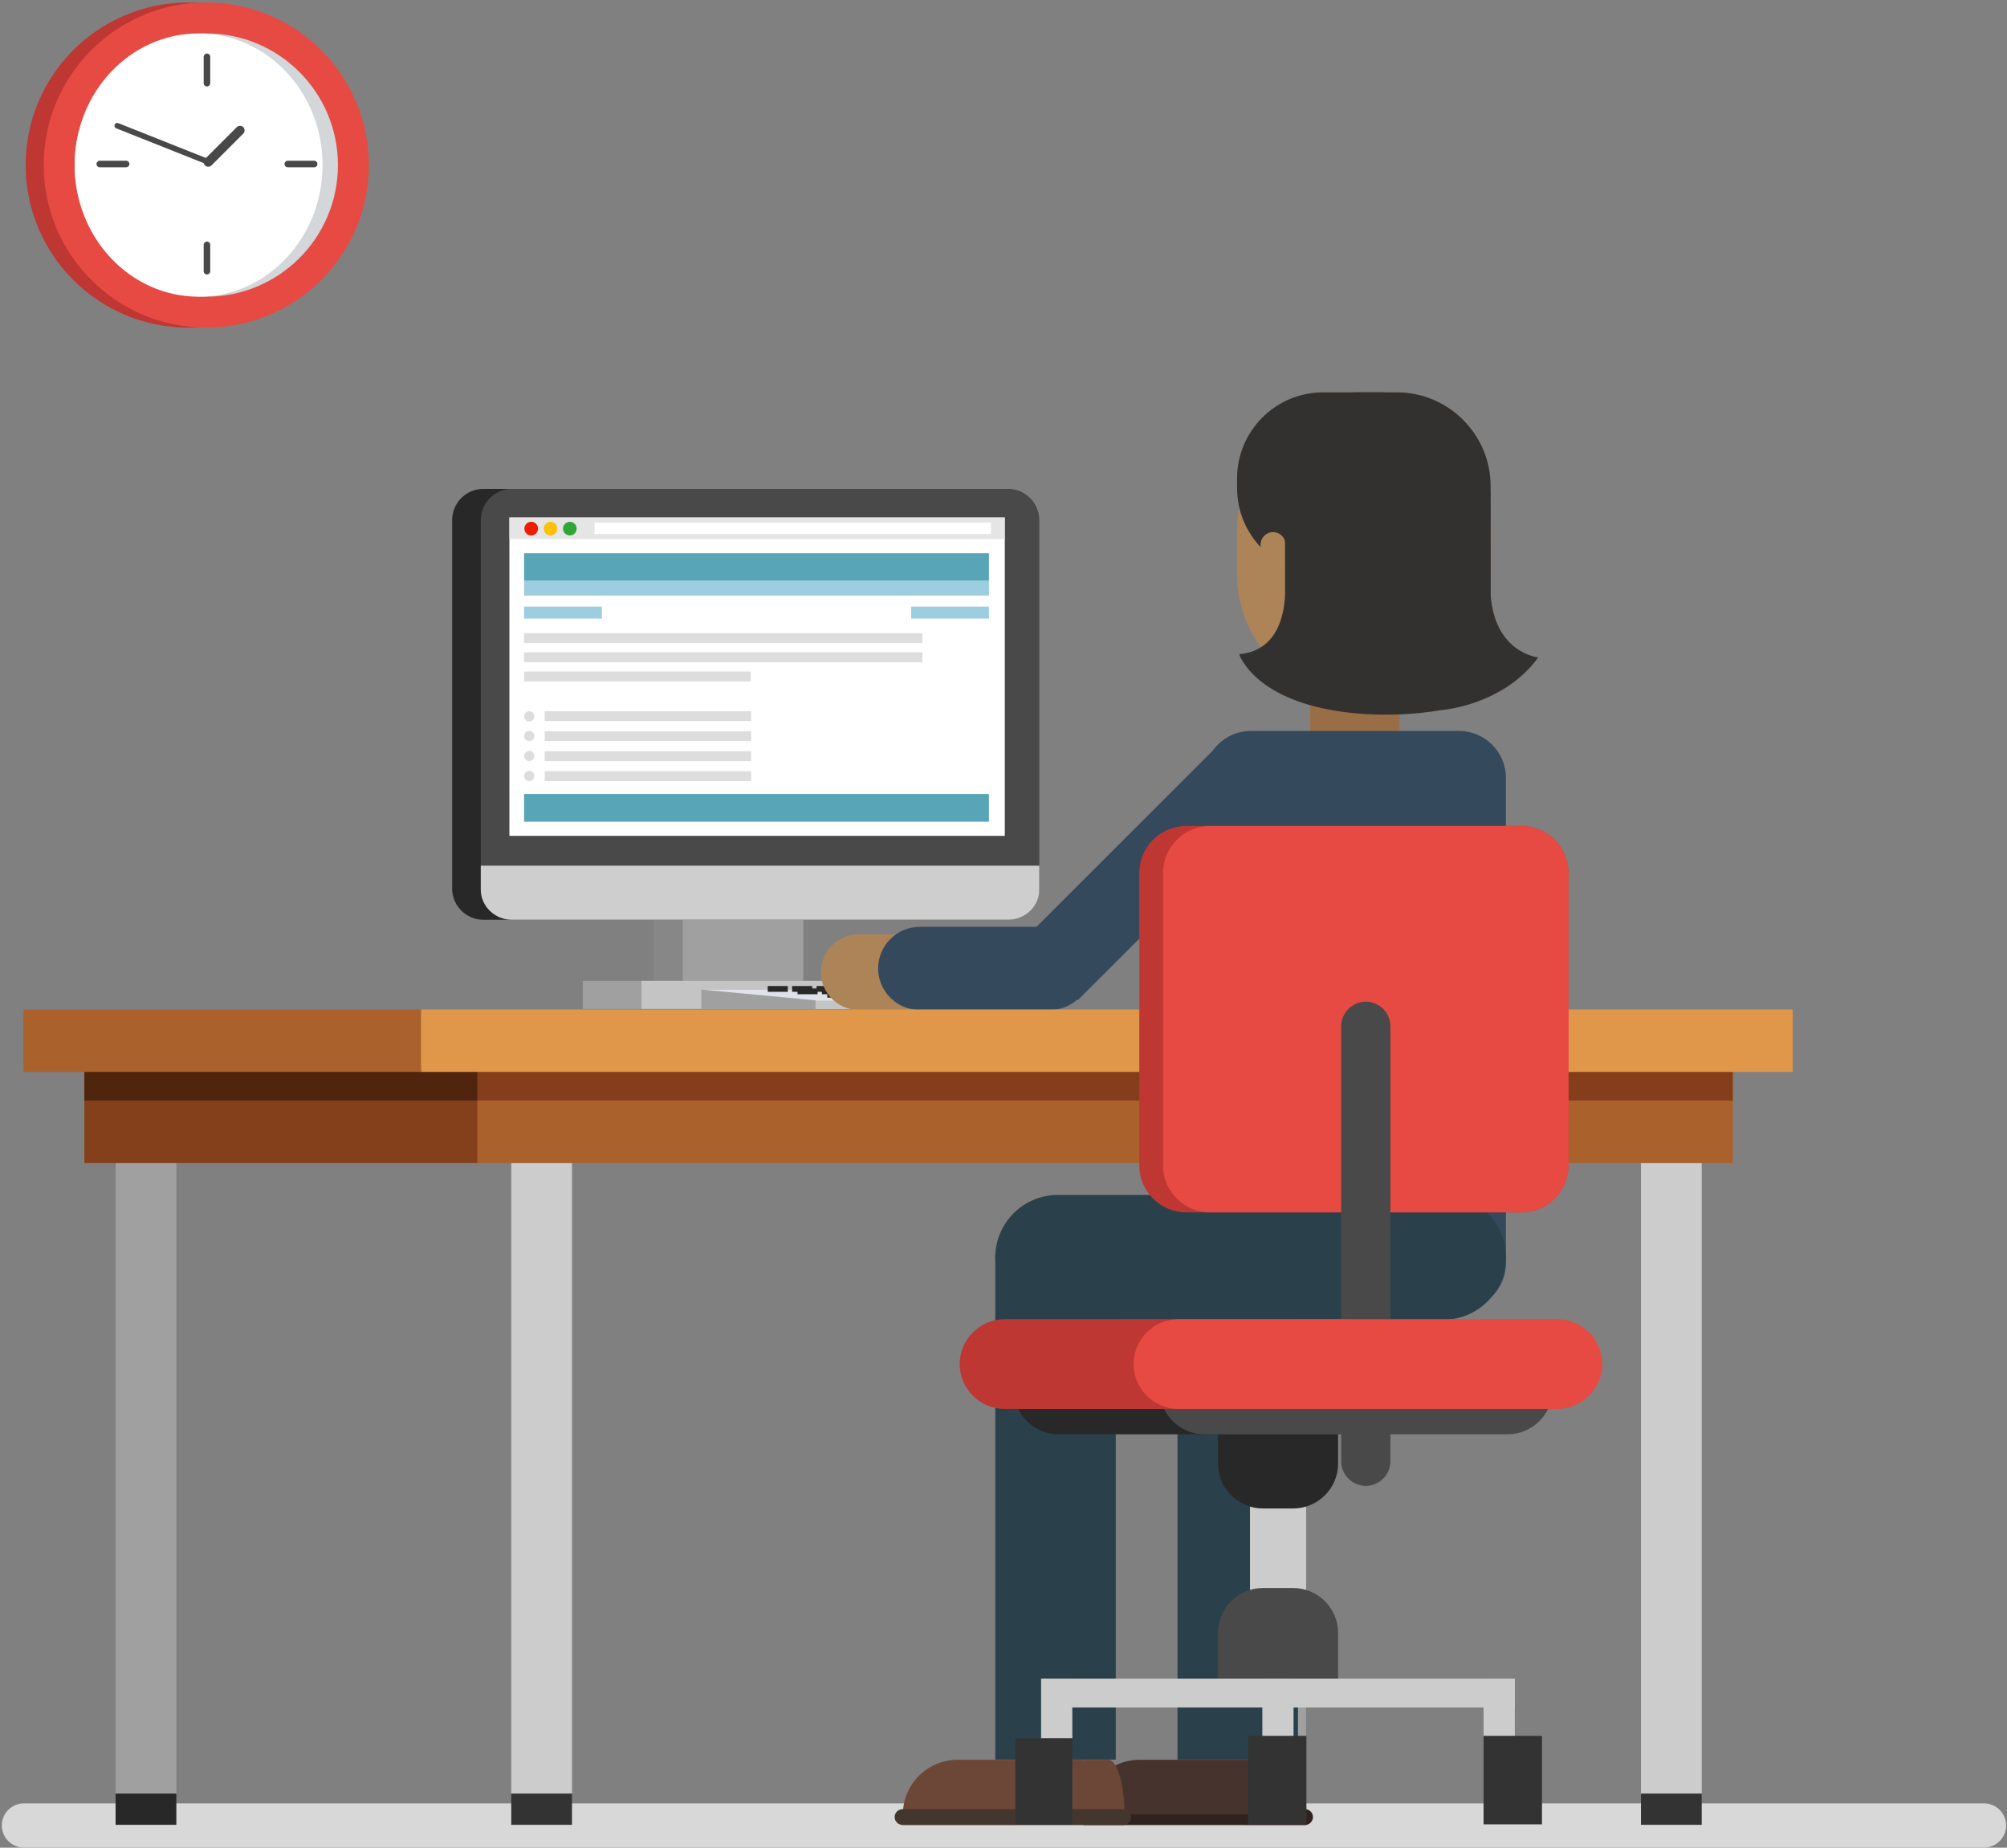<?xml version="1.0" encoding="UTF-8"?>
<svg width="378px" height="348px" viewBox="0 0 378 348" version="1.1" xmlns="http://www.w3.org/2000/svg" xmlns:xlink="http://www.w3.org/1999/xlink">
    <rect x="0" y="0" width="378" height="348" fill="#808080" stroke="none"/>
    <!-- Generator: Sketch 54.1 (76490) - https://sketchapp.com -->
    <title>Group 110</title>
    <desc>Created with Sketch.</desc>
    <g id="-----Product-Pages***" stroke="none" stroke-width="1" fill="none" fill-rule="evenodd">
        <g id="Group-110">
            <polygon id="Fill-4" fill="#996E47" points="246.761 145.024 263.603 145.024 263.603 125.904 246.761 125.904"></polygon>
            <polygon id="Fill-5" fill="#A0A0A0" points="128.575 184.882 151.289 184.882 151.289 173.152 128.575 173.152"></polygon>
            <polygon id="Fill-6" fill="#878787" points="123.15 184.882 128.527 184.882 128.527 173.152 123.15 173.152"></polygon>
            <polygon id="Fill-7" fill="#C4C4C4" points="120.812 190.03 160.175 190.03 160.175 184.734 120.812 184.734"></polygon>
            <polygon id="Fill-8" fill="#A0A0A0" points="109.781 190.03 120.805 190.03 120.805 184.734 109.781 184.734"></polygon>
            <g id="Group-109" transform="translate(0, 0.419)">
                <path d="M189.419,172.817 L91.038,172.817 C87.803,172.817 85.155,170.168 85.155,166.934 L85.155,97.54 C85.155,94.304 87.803,91.657 91.038,91.657 L189.419,91.657 C192.654,91.657 195.302,94.304 195.302,97.54 L195.302,166.934 C195.302,170.168 192.654,172.817 189.419,172.817" id="Fill-9" fill="#282828"></path>
                <path d="M189.861,172.817 L96.433,172.817 C93.196,172.817 90.55,170.168 90.55,166.934 L90.55,97.54 C90.55,94.304 93.196,91.657 96.433,91.657 L189.861,91.657 C193.097,91.657 195.744,94.304 195.744,97.54 L195.744,166.934 C195.744,170.17 193.097,172.817 189.861,172.817" id="Fill-11" fill="#494949"></path>
                <path d="M195.744,162.621 L195.744,167.138 C195.744,170.262 193.097,172.818 189.861,172.818 L96.433,172.818 C93.196,172.818 90.55,170.262 90.55,167.138 L90.55,162.621 L195.744,162.621 Z" id="Fill-13" fill="#CECECE"></path>
                <polygon id="Fill-15" fill="#FFFFFF" points="95.942 157.009 189.245 157.009 189.245 97.051 95.942 97.051"></polygon>
                <polygon id="Fill-17" fill="#58A5B7" points="98.708 154.344 186.262 154.344 186.262 149.131 98.708 149.131"></polygon>
                <polygon id="Fill-18" fill="#58A5B7" points="98.708 108.996 186.262 108.996 186.262 103.784 98.708 103.784"></polygon>
                <polygon id="Fill-19" fill="#9CCEDF" points="98.708 111.754 186.262 111.754 186.262 108.962 98.708 108.962"></polygon>
                <polygon id="Fill-20" fill="#9CCEDF" points="98.707 116.09 113.364 116.09 113.364 113.833 98.707 113.833"></polygon>
                <polygon id="Fill-21" fill="#DDDDDD" points="102.592 146.7 141.475 146.7 141.475 144.844 102.592 144.844"></polygon>
                <polygon id="Fill-22" fill="#DDDDDD" points="102.592 142.931 141.475 142.931 141.475 141.075 102.592 141.075"></polygon>
                <polygon id="Fill-23" fill="#DDDDDD" points="102.592 139.163 141.475 139.163 141.475 137.307 102.592 137.307"></polygon>
                <polygon id="Fill-24" fill="#DDDDDD" points="102.592 135.393 141.475 135.393 141.475 133.537 102.592 133.537"></polygon>
                <path d="M100.638,134.503 C100.638,135.035 100.205,135.468 99.673,135.468 C99.139,135.468 98.708,135.035 98.708,134.503 C98.708,133.971 99.139,133.538 99.673,133.538 C100.205,133.538 100.638,133.971 100.638,134.503" id="Fill-25" fill="#DDDDDD"></path>
                <path d="M100.638,138.197 C100.638,138.73 100.205,139.162 99.673,139.162 C99.139,139.162 98.708,138.73 98.708,138.197 C98.708,137.665 99.139,137.232 99.673,137.232 C100.205,137.232 100.638,137.665 100.638,138.197" id="Fill-26" fill="#DDDDDD"></path>
                <path d="M100.638,141.966 C100.638,142.498 100.205,142.931 99.673,142.931 C99.139,142.931 98.708,142.498 98.708,141.966 C98.708,141.434 99.139,141.001 99.673,141.001 C100.205,141.001 100.638,141.434 100.638,141.966" id="Fill-27" fill="#DDDDDD"></path>
                <path d="M100.638,145.735 C100.638,146.267 100.205,146.7 99.673,146.7 C99.139,146.7 98.708,146.267 98.708,145.735 C98.708,145.202 99.139,144.77 99.673,144.77 C100.205,144.77 100.638,145.202 100.638,145.735" id="Fill-28" fill="#DDDDDD"></path>
                <polygon id="Fill-29" fill="#DDDDDD" points="98.707 120.686 173.722 120.686 173.722 118.83 98.707 118.83"></polygon>
                <polygon id="Fill-30" fill="#DDDDDD" points="98.707 124.301 173.722 124.301 173.722 122.446 98.707 122.446"></polygon>
                <polygon id="Fill-31" fill="#DDDDDD" points="98.707 127.917 141.389 127.917 141.389 126.061 98.707 126.061"></polygon>
                <polygon id="Fill-32" fill="#E5E5E5" points="95.942 101.104 189.22 101.104 189.22 97.051 95.942 97.051"></polygon>
                <polygon id="Fill-33" fill="#FFFFFF" points="111.983 100.151 186.625 100.151 186.625 98.002 111.983 98.002"></polygon>
                <path d="M101.334,99.145 C101.334,99.854 100.758,100.432 100.047,100.432 C99.337,100.432 98.76,99.854 98.76,99.145 C98.76,98.434 99.337,97.858 100.047,97.858 C100.758,97.858 101.334,98.434 101.334,99.145" id="Fill-34" fill="#EE1C00"></path>
                <path d="M104.972,99.145 C104.972,99.854 104.396,100.432 103.685,100.432 C102.975,100.432 102.399,99.854 102.399,99.145 C102.399,98.434 102.975,97.858 103.685,97.858 C104.396,97.858 104.972,98.434 104.972,99.145" id="Fill-35" fill="#FFC107"></path>
                <path d="M108.61,99.145 C108.61,99.854 108.034,100.432 107.324,100.432 C106.613,100.432 106.037,99.854 106.037,99.145 C106.037,98.434 106.613,97.858 107.324,97.858 C108.034,97.858 108.61,98.434 108.61,99.145" id="Fill-36" fill="#2FA734"></path>
                <polygon id="Fill-37" fill="#9CCEDF" points="171.603 116.09 186.262 116.09 186.262 113.833 171.603 113.833"></polygon>
                <polygon id="Fill-38" fill="#E0E2E9" points="132.15 189.646 175.302 189.646 175.302 186 132.15 186"></polygon>
                <polygon id="Fill-39" fill="#282828" points="144.595 186.383 148.378 186.383 148.378 185.294 144.595 185.294"></polygon>
                <polygon id="Fill-40" fill="#282828" points="149.192 186.383 152.974 186.383 152.974 185.294 149.192 185.294"></polygon>
                <polygon id="Fill-41" fill="#282828" points="153.788 186.383 157.57 186.383 157.57 185.294 153.788 185.294"></polygon>
                <polygon id="Fill-42" fill="#282828" points="150.202 186.843 153.985 186.843 153.985 185.755 150.202 185.755"></polygon>
                <polygon id="Fill-43" fill="#282828" points="154.798 186.843 158.581 186.843 158.581 185.755 154.798 185.755"></polygon>
                <polygon id="Fill-44" fill="#282828" points="155.81 187.486 159.593 187.486 159.593 186.397 155.81 186.397"></polygon>
                <polygon id="Fill-45" fill="#282828" points="160.406 187.486 164.189 187.486 164.189 186.397 160.406 186.397"></polygon>
                <polygon id="Fill-46" fill="#A0A0A0" points="132.098 189.646 153.608 189.646 153.608 187.992 132.098 185.961"></polygon>
                <polygon id="Fill-47" fill="#C4C4C4" points="153.608 189.646 175.302 189.646 175.302 188.05 153.608 188.05"></polygon>
                <path d="M373.669,347.568 L4.51,347.568 C2.217,347.568 0.342,345.693 0.342,343.402 C0.342,341.109 2.217,339.233 4.51,339.233 L373.669,339.233 C375.96,339.233 377.836,341.109 377.836,343.402 C377.836,345.693 375.96,347.568 373.669,347.568" id="Fill-48" fill="#D8D8D8"></path>
                <polygon id="Fill-49" fill="#A0A0A0" points="21.77 337.622 33.212 337.622 33.212 218.632 21.77 218.632"></polygon>
                <polygon id="Fill-50" fill="#282828" points="21.77 343.277 33.212 343.277 33.212 337.394 21.77 337.394"></polygon>
                <polygon id="Fill-51" fill="#CCCCCC" points="96.289 337.622 107.73 337.622 107.73 218.632 96.289 218.632"></polygon>
                <polygon id="Fill-52" fill="#333333" points="96.289 343.277 107.73 343.277 107.73 337.394 96.289 337.394"></polygon>
                <polygon id="Fill-53" fill="#CCCCCC" points="309.056 337.622 320.499 337.622 320.499 218.632 309.056 218.632"></polygon>
                <polygon id="Fill-54" fill="#333333" points="309.056 343.277 320.499 343.277 320.499 337.394 309.056 337.394"></polygon>
                <polygon id="Fill-55" fill="#A0A0A0" points="234.539 337.622 245.98 337.622 245.98 218.632 234.539 218.632"></polygon>
                <polygon id="Fill-56" fill="#282828" points="234.539 343.277 245.98 343.277 245.98 337.394 234.539 337.394"></polygon>
                <path d="M245.807,343.295 L204.236,343.295 C203.418,343.295 202.755,342.632 202.755,341.813 C202.755,340.996 203.418,340.332 204.236,340.332 L245.807,340.332 C246.626,340.332 247.289,340.996 247.289,341.813 C247.289,342.632 246.626,343.295 245.807,343.295" id="Fill-57" fill="#30221E"></path>
                <path d="M243.011,331.031 L238.876,331.031 C238.763,331.031 238.651,331.057 238.541,331.1 C238.397,331.057 238.238,331.031 238.053,331.031 L214.6,331.031 C208.936,331.031 204.305,335.664 204.305,341.326 L235.847,341.326 L238.932,341.326 L246.042,341.326 C246.042,335.664 244.677,331.031 243.011,331.031" id="Fill-58" fill="#46332D"></path>
                <polygon id="Fill-59" fill="#30221E" points="204.043 343.296 246.101 343.296 246.101 341.385 204.043 341.385"></polygon>
                <path d="M187.663,189.8 L161.728,189.8 C157.81,189.8 154.604,186.594 154.604,182.676 C154.604,178.758 157.81,175.551 161.728,175.551 L187.663,175.551 C191.581,175.551 194.788,178.758 194.788,182.676 C194.788,186.594 191.581,189.8 187.663,189.8" id="Fill-60" fill="#AC8457"></path>
                <path d="M274.798,246.336 L235.593,246.336 C230.739,246.336 226.768,242.365 226.768,237.512 L226.768,146.075 C226.768,141.222 230.739,137.251 235.593,137.251 L274.798,137.251 C279.653,137.251 283.623,141.222 283.623,146.075 L283.623,237.512 C283.623,242.365 279.653,246.336 274.798,246.336" id="Fill-61" fill="#34495C"></path>
                <path d="M271.878,248.137 L199.197,248.137 C192.736,248.137 187.451,242.853 187.451,236.393 C187.451,229.932 192.736,224.646 199.197,224.646 L271.878,224.646 C278.339,224.646 283.622,229.932 283.622,236.393 C283.622,242.853 278.339,248.137 271.878,248.137" id="Fill-62" fill="#2A414B"></path>
                <path d="M197.749,189.8 L173.214,189.8 C168.912,189.8 165.39,186.277 165.39,181.976 C165.39,177.672 168.912,174.151 173.214,174.151 L197.749,174.151 C202.052,174.151 205.572,177.672 205.572,181.976 C205.572,186.277 202.052,189.8 197.749,189.8" id="Fill-63" fill="#34495C"></path>
                <polygon id="Fill-64" fill="#2A414B" points="187.45 330.991 210.145 330.991 210.145 235.909 187.45 235.909"></polygon>
                <polygon id="Fill-65" fill="#34495C" points="203.001 187.957 192.21 177.166 229.784 139.592 240.575 150.382"></polygon>
                <polygon id="Fill-66" fill="#2A414B" points="221.767 330.991 244.464 330.991 244.464 235.909 221.767 235.909"></polygon>
                <path d="M208.754,331.031 L204.621,331.031 C204.506,331.031 204.394,331.057 204.284,331.1 C204.14,331.057 203.981,331.031 203.797,331.031 L180.343,331.031 C174.679,331.031 170.048,335.664 170.048,341.326 L201.591,341.326 L204.677,341.326 L211.785,341.326 C211.785,335.664 210.42,331.031 208.754,331.031" id="Fill-67" fill="#6C4637"></path>
                <path d="M211.55,343.295 L169.981,343.295 C169.163,343.295 168.5,342.632 168.5,341.813 C168.5,340.996 169.163,340.332 169.981,340.332 L211.55,340.332 C212.369,340.332 213.033,340.996 213.033,341.813 C213.033,342.632 212.369,343.295 211.55,343.295" id="Fill-68" fill="#43362E"></path>
                <polygon id="Fill-69" fill="#43362E" points="169.788 343.296 211.846 343.296 211.846 341.385 169.788 341.385"></polygon>
                <polygon id="Fill-70" fill="#AB612B" points="89.922 218.632 326.36 218.632 326.36 200.983 89.922 200.983"></polygon>
                <polygon id="Fill-71" fill="#843F1B" points="15.887 218.632 89.91 218.632 89.91 200.983 15.887 200.983"></polygon>
                <polygon id="Fill-72" fill="#853E1B" points="89.922 206.866 326.36 206.866 326.36 200.983 89.922 200.983"></polygon>
                <polygon id="Fill-73" fill="#4F250D" points="15.887 206.866 89.91 206.866 89.91 200.983 15.887 200.983"></polygon>
                <polygon id="Fill-74" fill="#E19749" points="79.273 201.474 337.636 201.474 337.636 189.708 79.273 189.708"></polygon>
                <polygon id="Fill-75" fill="#AB612B" points="4.421 201.474 79.273 201.474 79.273 189.708 4.421 189.708"></polygon>
                <polygon id="Fill-76" fill="#CCCCCC" points="279.419 336.151 285.301 336.151 285.301 315.735 279.419 315.735"></polygon>
                <polygon id="Fill-77" fill="#CCCCCC" points="235.423 300.117 245.991 300.117 245.991 279.702 235.423 279.702"></polygon>
                <path d="M243.569,283.694 L237.845,283.694 C233.199,283.694 229.399,279.894 229.399,275.247 L229.399,266.311 C229.399,261.665 233.199,257.865 237.845,257.865 L243.569,257.865 C248.215,257.865 252.017,261.665 252.017,266.311 L252.017,275.247 C252.017,279.894 248.215,283.694 243.569,283.694" id="Fill-78" fill="#282828"></path>
                <path d="M252.017,316.06 L252.017,307.124 C252.017,302.48 248.216,298.678 243.569,298.678 L237.845,298.678 C233.199,298.678 229.399,302.48 229.399,307.124 L229.399,316.06 L252.017,316.06 Z" id="Fill-79" fill="#494949"></path>
                <path d="M286.564,227.927 L223.403,227.927 C218.549,227.927 214.578,223.958 214.578,219.103 L214.578,163.97 C214.578,159.115 218.549,155.146 223.403,155.146 L286.564,155.146 C291.419,155.146 295.389,159.115 295.389,163.97 L295.389,219.103 C295.389,223.958 291.419,227.927 286.564,227.927" id="Fill-80" fill="#BF3733"></path>
                <path d="M286.597,227.927 L227.873,227.927 C223.02,227.927 219.049,223.958 219.049,219.103 L219.049,163.97 C219.049,159.115 223.02,155.146 227.873,155.146 L286.597,155.146 C291.452,155.146 295.422,159.115 295.422,163.97 L295.422,219.103 C295.422,223.958 291.452,227.927 286.597,227.927" id="Fill-81" fill="#E64A43"></path>
                <path d="M250.249,269.722 L199.374,269.722 C194.728,269.722 190.928,265.92 190.928,261.275 C190.928,256.629 194.728,252.827 199.374,252.827 L250.249,252.827 C254.895,252.827 258.696,256.629 258.696,261.275 C258.696,265.92 254.895,269.722 250.249,269.722" id="Fill-82" fill="#282828"></path>
                <path d="M283.962,269.722 L226.833,269.722 C222.187,269.722 218.387,265.92 218.387,261.275 C218.387,256.629 222.187,252.827 226.833,252.827 L283.962,252.827 C288.608,252.827 292.41,256.629 292.41,261.275 C292.41,265.92 288.608,269.722 283.962,269.722" id="Fill-83" fill="#494949"></path>
                <path d="M257.235,279.434 L257.235,279.434 C254.685,279.434 252.6,277.347 252.6,274.797 L252.6,192.88 C252.6,190.33 254.685,188.243 257.235,188.243 C259.786,188.243 261.873,190.33 261.873,192.88 L261.873,274.797 C261.873,277.347 259.786,279.434 257.235,279.434" id="Fill-84" fill="#494949"></path>
                <path d="M253.115,264.942 L189.199,264.942 C184.553,264.942 180.751,261.14 180.751,256.495 C180.751,251.849 184.553,248.047 189.199,248.047 L253.115,248.047 C257.761,248.047 261.561,251.849 261.561,256.495 C261.561,261.14 257.761,264.942 253.115,264.942" id="Fill-85" fill="#BF3733"></path>
                <path d="M293.315,264.942 L221.942,264.942 C217.295,264.942 213.496,261.14 213.496,256.495 C213.496,251.849 217.295,248.047 221.942,248.047 L293.315,248.047 C297.961,248.047 301.763,251.849 301.763,256.495 C301.763,261.14 297.961,264.942 293.315,264.942" id="Fill-86" fill="#E64A43"></path>
                <polygon id="Fill-87" fill="#CCCCCC" points="196.078 327.022 201.959 327.022 201.959 315.735 196.078 315.735"></polygon>
                <polygon id="Fill-88" fill="#333333" points="191.23 343.259 201.959 343.259 201.959 326.984 191.23 326.984"></polygon>
                <polygon id="Fill-89" fill="#CCCCCC" points="237.748 336.151 243.63 336.151 243.63 315.735 237.748 315.735"></polygon>
                <polygon id="Fill-90" fill="#333333" points="279.418 343.187 290.416 343.187 290.416 326.522 279.418 326.522"></polygon>
                <polygon id="Fill-91" fill="#333333" points="235.051 343.187 246.048 343.187 246.048 326.522 235.051 326.522"></polygon>
                <polygon id="Fill-92" fill="#CCCCCC" points="196.257 321.176 285.301 321.176 285.301 315.737 196.257 315.737"></polygon>
                <path d="M256.849,131.474 L256.849,131.474 C243.705,131.474 232.952,120.72 232.952,107.577 L232.952,99.673 C232.952,86.529 243.705,75.777 256.849,75.777 C269.993,75.777 280.746,86.529 280.746,99.673 L280.746,107.577 C280.746,120.72 269.993,131.474 256.849,131.474" id="Fill-93" fill="#AC8457"></path>
                <path d="M263.097,129.452 L255.658,129.452 C245.951,129.452 238.009,121.51 238.009,111.803 L238.009,91.127 C238.009,81.42 245.951,73.478 255.658,73.478 L263.097,73.478 C272.804,73.478 280.746,81.42 280.746,91.127 L280.746,111.803 C280.746,121.51 272.804,129.452 263.097,129.452" id="Fill-94" fill="#333030"></path>
                <path d="M260.033,107.701 L249.17,107.701 C240.271,107.701 232.992,100.42 232.992,91.522 L232.992,89.656 C232.992,80.758 240.271,73.478 249.17,73.478 L260.033,73.478 C268.931,73.478 276.212,80.758 276.212,89.656 L276.212,91.522 C276.212,100.42 268.931,107.701 260.033,107.701" id="Fill-95" fill="#333030"></path>
                <path d="M239.772,121.696 L239.772,121.696 C238.476,121.696 237.417,120.637 237.417,119.341 L237.417,102.157 C237.417,100.861 238.476,99.802 239.772,99.802 C241.066,99.802 242.126,100.861 242.126,102.157 L242.126,119.341 C242.126,120.637 241.066,121.696 239.772,121.696" id="Fill-96" fill="#AC8457"></path>
                <path d="M242.005,92.883 C242.005,92.883 242.027,110.305 242.033,110.752 C242.068,113.333 241.583,122.105 233.385,122.795 C233.385,122.795 235.991,131.091 252.027,133.521 C252.027,133.521 260.848,135.14 271.472,133.319 C271.472,133.319 283.098,132.509 289.713,123.402 C289.713,123.402 281.554,122.634 280.743,111.593 C280.72,111.288 280.704,92.715 280.693,92.393 L242.005,92.883 Z" id="Fill-97" fill="#333030"></path>
                <path d="M66.066,30.669 C66.066,47.578 52.359,61.285 35.45,61.285 C18.541,61.285 4.832,47.578 4.832,30.669 C4.832,13.759 18.541,0.052 35.45,0.052 C52.359,0.052 66.066,13.759 66.066,30.669" id="Fill-99" fill="#BF3733"></path>
                <path d="M69.468,30.669 C69.468,47.578 55.76,61.285 38.852,61.285 C21.943,61.285 8.234,47.578 8.234,30.669 C8.234,13.759 21.943,0.052 38.852,0.052 C55.76,0.052 69.468,13.759 69.468,30.669" id="Fill-100" fill="#E64A43"></path>
                <path d="M63.645,30.669 C63.645,44.363 52.544,55.461 38.852,55.461 C25.158,55.461 14.057,44.363 14.057,30.669 C14.057,16.976 25.158,5.876 38.852,5.876 C52.544,5.876 63.645,16.976 63.645,30.669" id="Fill-101" fill="#D3D7DA"></path>
                <path d="M60.746,30.669 C60.746,44.363 50.295,55.461 37.403,55.461 C24.509,55.461 14.057,44.363 14.057,30.669 C14.057,16.976 24.509,5.876 37.403,5.876 C50.295,5.876 60.746,16.976 60.746,30.669" id="Fill-102" fill="#FFFFFF"></path>
                <path d="M38.98,45.074 L38.98,45.074 C38.64,45.074 38.36,45.352 38.36,45.694 L38.36,50.656 C38.36,50.996 38.64,51.275 38.98,51.275 C39.319,51.275 39.599,50.996 39.599,50.656 L39.599,45.694 C39.599,45.352 39.319,45.074 38.98,45.074" id="Fill-103" fill="#494949"></path>
                <path d="M38.98,9.664 L38.98,9.664 C38.64,9.664 38.36,9.942 38.36,10.284 L38.36,15.246 C38.36,15.586 38.64,15.865 38.98,15.865 C39.319,15.865 39.599,15.586 39.599,15.246 L39.599,10.284 C39.599,9.942 39.319,9.664 38.98,9.664" id="Fill-104" fill="#494949"></path>
                <path d="M53.585,30.469 L53.585,30.469 C53.585,30.809 53.863,31.088 54.203,31.088 L59.167,31.088 C59.506,31.088 59.784,30.809 59.784,30.469 C59.784,30.131 59.506,29.851 59.167,29.851 L54.203,29.851 C53.863,29.851 53.585,30.131 53.585,30.469" id="Fill-105" fill="#494949"></path>
                <path d="M38.613,30.733 L38.613,30.733 C38.95,31.07 39.5,31.07 39.836,30.733 L45.814,24.756 C46.151,24.419 46.151,23.869 45.814,23.532 C45.479,23.197 44.929,23.197 44.592,23.532 L38.613,29.511 C38.277,29.846 38.277,30.396 38.613,30.733" id="Fill-106" fill="#494949"></path>
                <path d="M21.588,23.066 L21.588,23.066 C21.482,23.337 21.613,23.641 21.882,23.749 L38.997,30.551 C39.268,30.658 39.573,30.526 39.679,30.257 C39.787,29.988 39.654,29.682 39.387,29.574 L22.27,22.772 C21.999,22.666 21.695,22.796 21.588,23.066" id="Fill-107" fill="#494949"></path>
                <path d="M18.175,30.469 L18.175,30.469 C18.175,30.809 18.452,31.088 18.793,31.088 L23.755,31.088 C24.095,31.088 24.374,30.809 24.374,30.469 C24.374,30.131 24.095,29.851 23.755,29.851 L18.793,29.851 C18.452,29.851 18.175,30.131 18.175,30.469" id="Fill-108" fill="#494949"></path>
            </g>
        </g>
    </g>
</svg>
